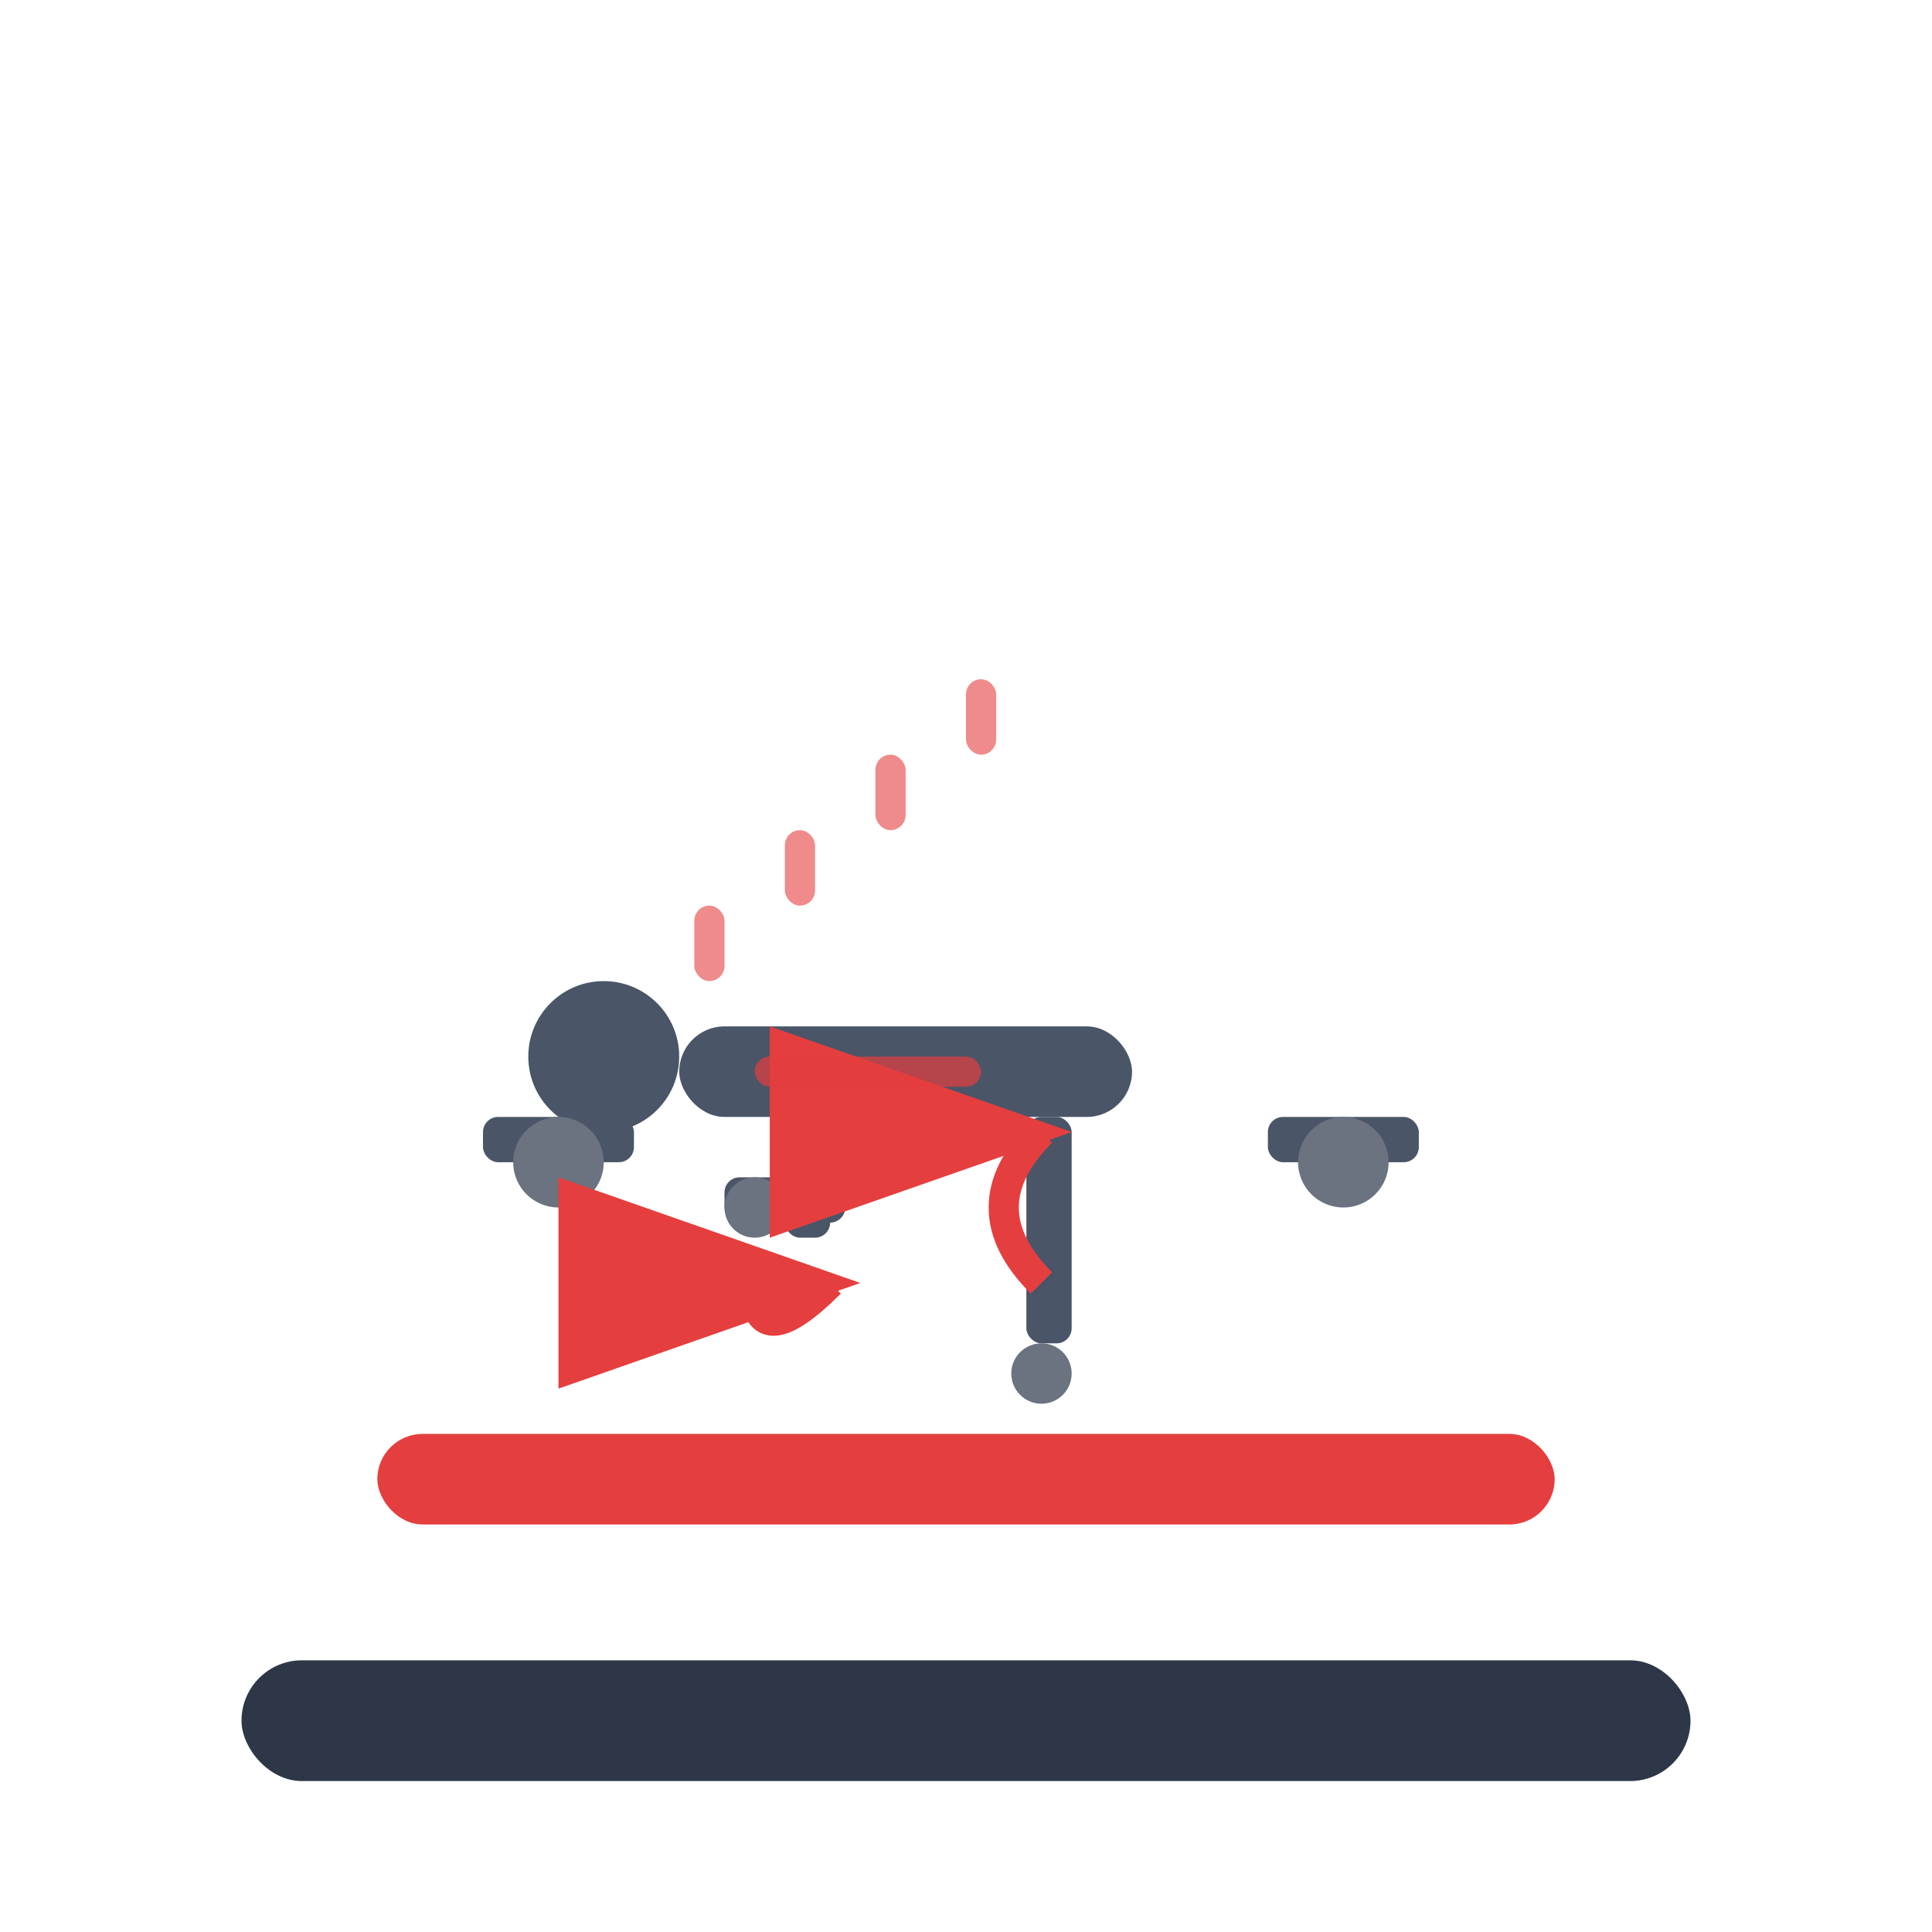 <svg width="128" height="128" xmlns="http://www.w3.org/2000/svg" viewBox="0 0 128 128">
  <!-- Exercise mat/base -->
  <rect x="16" y="110" width="96" height="8" fill="#2d3748" rx="4"/>
  
  <!-- Exercise mat -->
  <rect x="25" y="95" width="78" height="6" fill="#e53e3e" rx="3"/>
  
  <!-- Person in plank position for mountain climbers -->
  <!-- Head -->
  <circle cx="40" cy="70" r="5" fill="#4a5568"/>
  
  <!-- Torso -->
  <rect x="45" y="68" width="30" height="6" fill="#4a5568" rx="3"/>
  
  <!-- Arms supporting body -->
  <rect x="32" y="74" width="10" height="3" fill="#4a5568" rx="1"/>
  <rect x="84" y="74" width="10" height="3" fill="#4a5568" rx="1"/>
  
  <!-- Hands on ground -->
  <circle cx="37" cy="77" r="3" fill="#6b7280"/>
  <circle cx="89" cy="77" r="3" fill="#6b7280"/>
  
  <!-- Left leg (up position - bent knee) -->
  <rect x="52" y="74" width="3" height="8" fill="#4a5568" rx="1"/>
  <rect x="48" y="78" width="8" height="3" fill="#4a5568" rx="1"/>
  
  <!-- Right leg (extended back) -->
  <rect x="68" y="74" width="3" height="15" fill="#4a5568" rx="1"/>
  
  <!-- Feet -->
  <circle cx="50" cy="80" r="2" fill="#6b7280"/>
  <circle cx="69" cy="91" r="2" fill="#6b7280"/>
  
  <!-- Movement arrows showing alternating leg motion -->
  <path d="M 50 85 Q 50 90 55 85" stroke="#e53e3e" stroke-width="2" fill="none" marker-end="url(#arrowhead)"/>
  <path d="M 69 85 Q 64 80 69 75" stroke="#e53e3e" stroke-width="2" fill="none" marker-end="url(#arrowhead)"/>
  
  <!-- Speed/intensity lines -->
  <rect x="46" y="60" width="2" height="5" fill="#e53e3e" rx="1" opacity="0.6"/>
  <rect x="52" y="55" width="2" height="5" fill="#e53e3e" rx="1" opacity="0.6"/>
  <rect x="58" y="50" width="2" height="5" fill="#e53e3e" rx="1" opacity="0.6"/>
  <rect x="64" y="45" width="2" height="5" fill="#e53e3e" rx="1" opacity="0.6"/>
  
  <!-- Core engagement indicator -->
  <rect x="50" y="70" width="15" height="2" fill="#e53e3e" rx="1" opacity="0.7"/>
  
  <defs>
    <marker id="arrowhead" markerWidth="10" markerHeight="7" 
     refX="9" refY="3.5" orient="auto">
      <polygon points="0 0, 10 3.5, 0 7" fill="#e53e3e" />
    </marker>
  </defs>
</svg>